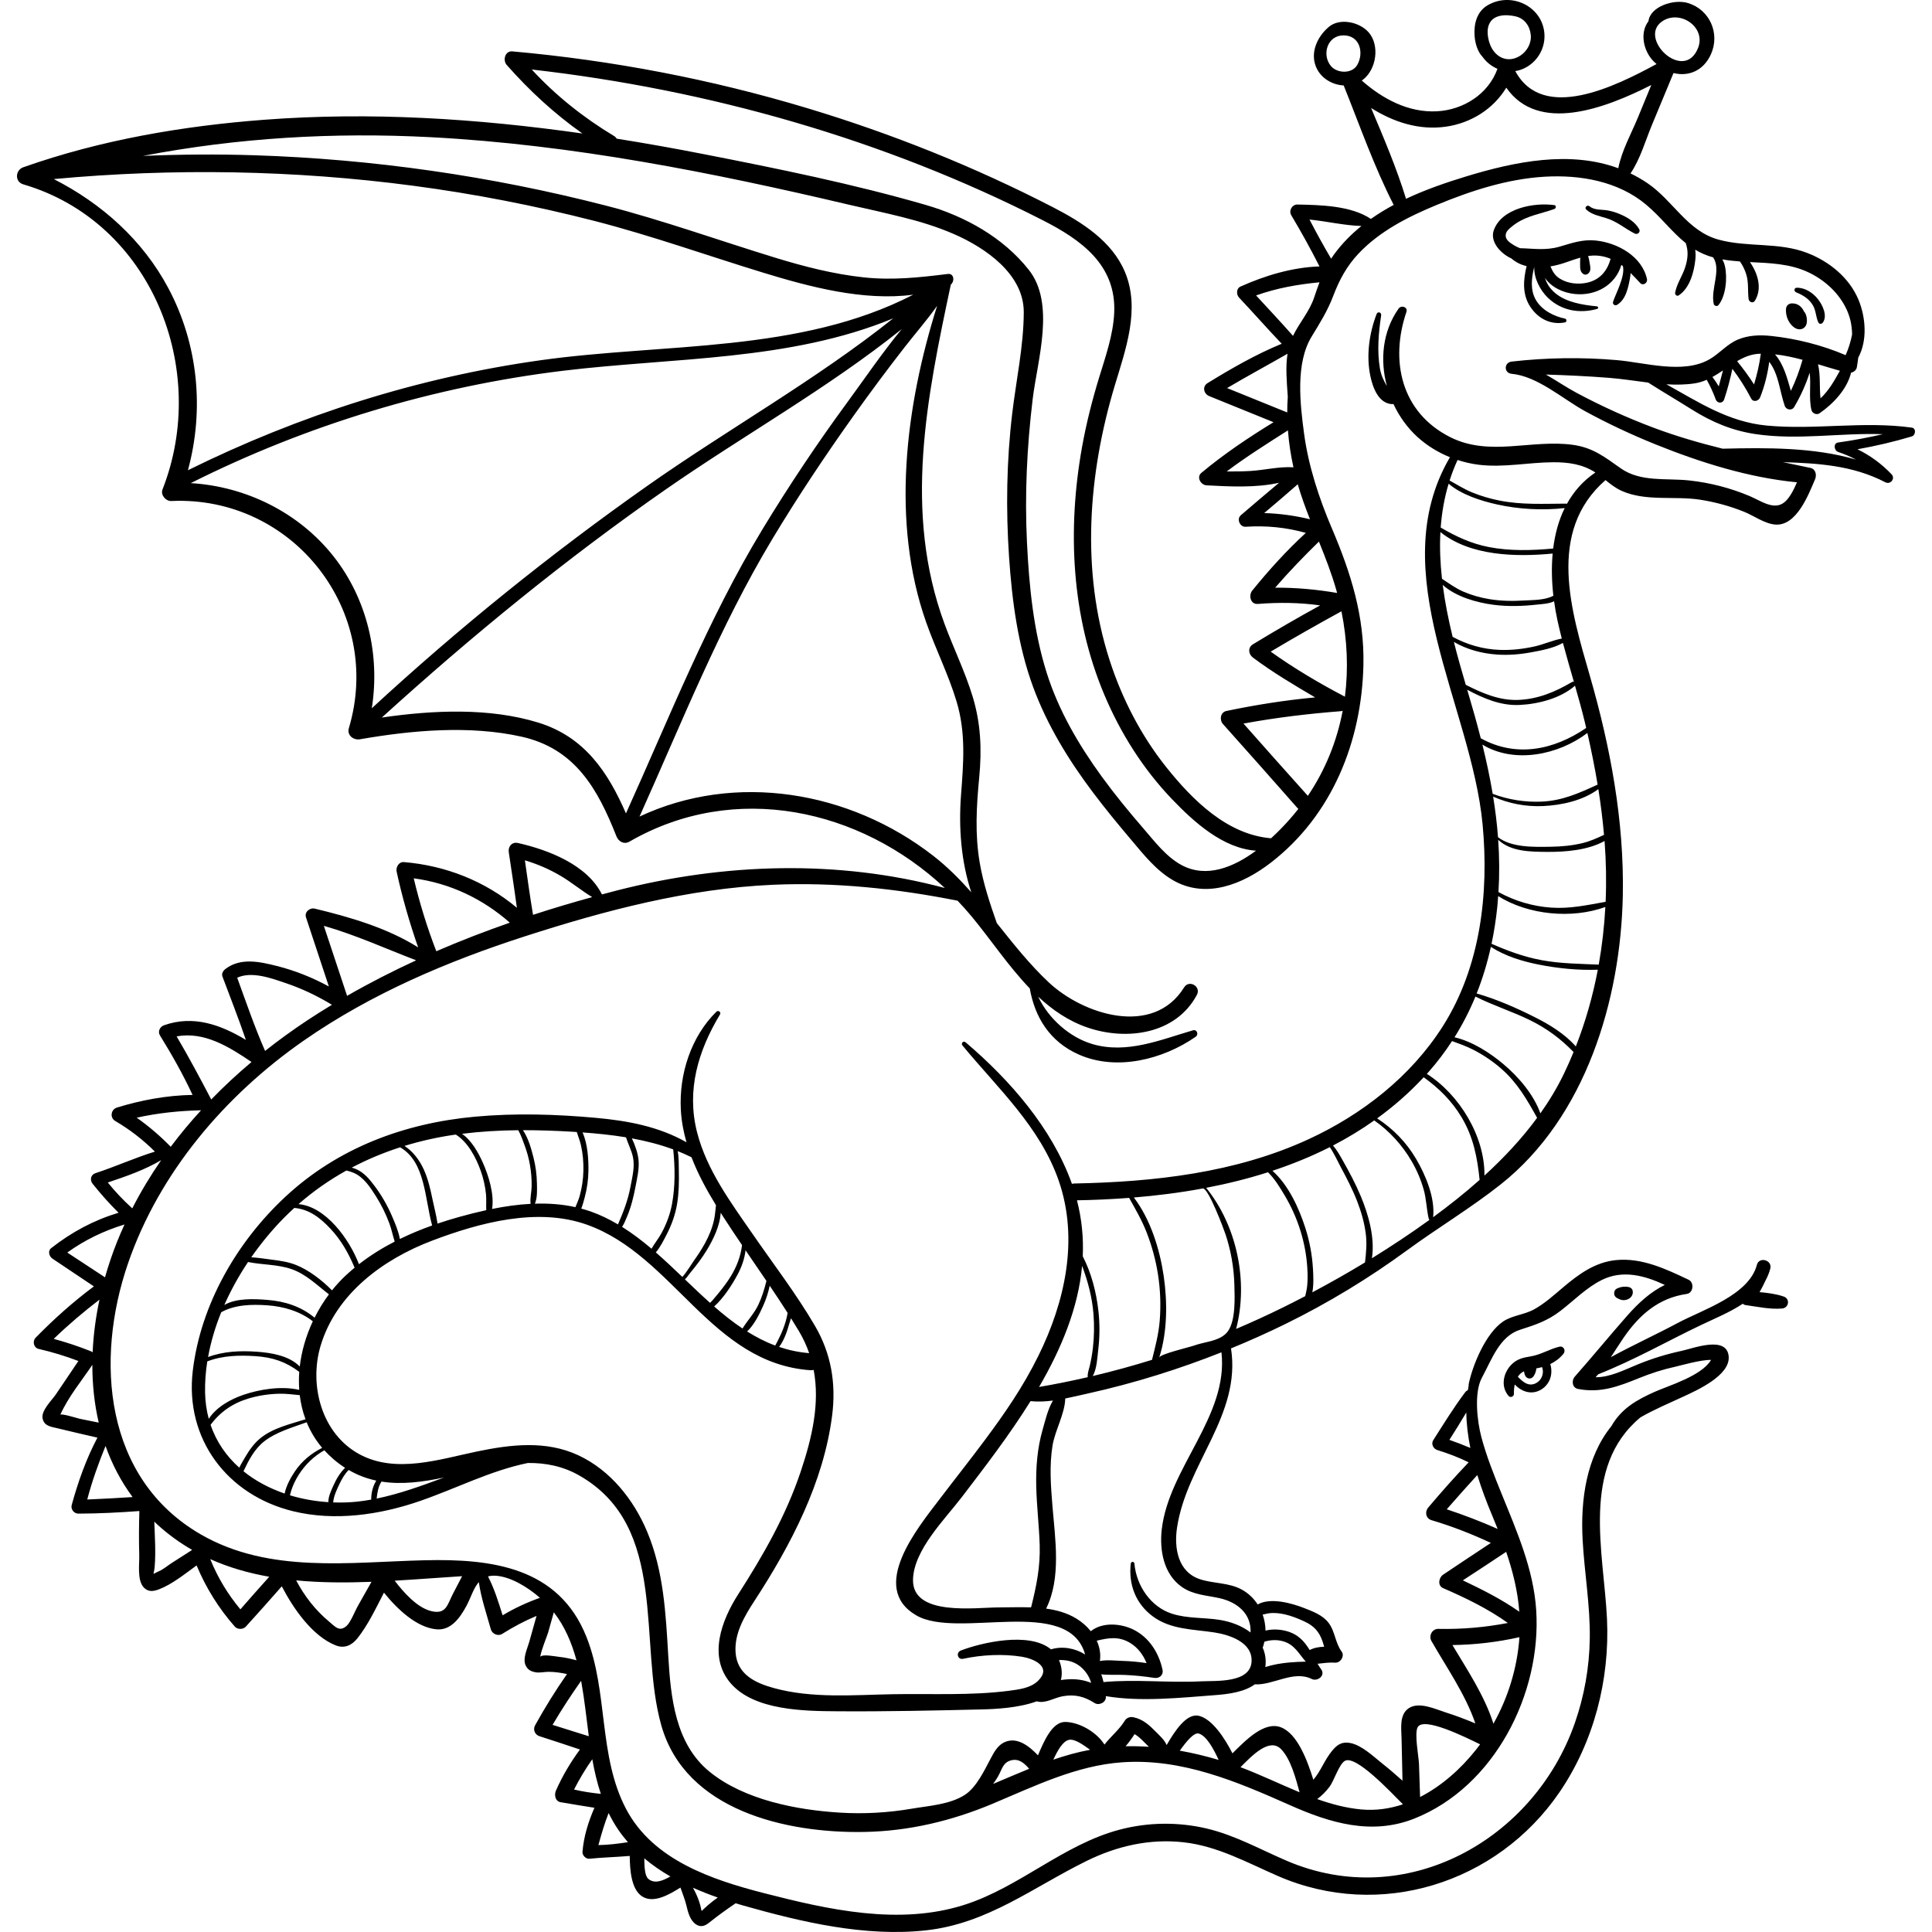 <?xml version="1.0" encoding="iso-8859-1"?>
<!-- Generator: Adobe Illustrator 19.0.0, SVG Export Plug-In . SVG Version: 6.00 Build 0)  -->
<svg version="1.1" id="Capa_1" xmlns="http://www.w3.org/2000/svg" xmlns:xlink="http://www.w3.org/1999/xlink" x="0px" y="0px"
	 viewBox="0 0 512.002 512.002" style="enable-background:new 0 0 512.002 512.002;" xml:space="preserve">
<g>
	<g>
		<g>
			<path d="M404.57,70.522c-0.907,3.694-1.193,7.605,1.053,10.896c2.135,3.128,5.401,4.739,9.124,4.025
				c0.501-0.096,0.491-0.9,0-1.003c-2.975-0.623-6.096-2.205-7.687-4.892c-1.571-2.654-1.212-5.808-0.491-8.724
				c0.009,0.001,0.018,0.002,0.027,0.003c-0.092,2.956,1.591,6.127,3.587,8.058c3.59,3.473,8.426,4.284,13.092,2.98
				c0.396-0.111,0.283-0.645-0.092-0.681c-3.707-0.356-8.217-1.064-11.118-3.58c-1.406-1.219-2.188-2.53-2.634-3.957
				c1.655,2.466,4.781,3.97,7.993,4.277c5.503,0.525,10.695-2.377,12.258-7.722c0.14,0.104,0.269,0.223,0.406,0.33
				c0.679,2.706-2.107,7.694-2.62,9.501c-0.167,0.588,0.498,1.081,1.019,0.783c2.422-1.384,3.052-4.735,3.504-7.263
				c0.073-0.406,0.116-0.808,0.142-1.205c0.858,0.853,1.687,1.756,2.538,2.661c0.773,0.823,2.014-0.047,1.798-1.047
				c-1.308-6.042-7.818-9.634-13.583-10.221c-3.497-0.356-6.278,0.668-9.587,1.627c-3.728,1.08-6.96,0.486-10.458,0.41
				c-0.54-0.203-1.075-0.446-1.603-0.773c-1.136-0.705-2.739-1.645-2.046-3.38c0.31-0.777,1.891-1.948,2.555-2.398
				c3.078-2.085,6.756-2.619,10.183-3.845c0.433-0.155,0.566-0.937,0-1.018c-5.298-0.762-13.959,0.79-16.053,6.638
				c-1.049,2.929,1.568,6.065,4.695,7.517C401.718,69.537,403.088,70.175,404.57,70.522z M414.492,69.701
				c1.511-0.502,2.915-1.031,4.313-1.417c-0.06,0.562-0.07,1.132-0.062,1.697c0.015,1.015-0.057,2.085,0.913,2.667
				c0.417,0.25,0.903,0.138,1.251-0.161c0.849-0.73,0.512-1.876,0.364-2.848c-0.094-0.616-0.215-1.217-0.4-1.799
				c1.568-0.226,3.189-0.175,5.002,0.393c0.335,0.105,0.646,0.237,0.96,0.366c-0.11,0.297-0.197,0.65-0.367,1.11
				c-0.983,2.659-2.946,4.518-5.724,5.174c-2.443,0.577-5.258,0.286-7.386-1.049c-1.355-0.85-1.946-2.004-2.465-3.237
				C412.146,70.385,413.368,70.074,414.492,69.701z"/>
			<path d="M475.745,86.945c0.959,0.569,2.201,0.414,2.797-0.6c0.545-0.928,0.324-2.573-0.188-3.45
				c-0.065-0.112-0.148-0.203-0.239-0.284c-0.591-1.301-1.675-2.288-3.322-2.206c-0.849,0.042-1.424,0.65-1.487,1.487
				C473.164,83.788,474.064,85.949,475.745,86.945z"/>
			<path d="M475.981,77.463c1.835,0.756,3.373,1.668,4.431,3.407c0.893,1.467,0.76,3.133,1.497,4.611c0.246,0.493,0.9,0.383,1.171,0
				c1.276-1.808-0.052-4.591-1.242-6.124c-1.341-1.729-3.444-3.154-5.694-3.101C475.408,76.273,475.367,77.21,475.981,77.463z"/>
			<path d="M506.628,113.32c-12.788-1.773-25.616,0.669-38.428-0.541c-10.199-0.963-18.145-6.256-26.59-10.937
				c2.533,0.151,5.052,0.127,7.527-0.249c1.122-0.171,2.165-0.51,3.163-0.944c0.933,1.665,1.722,3.395,2.4,5.23
				c0.392,1.059,1.836,1.112,2.209,0c0.904-2.689,1.609-5.384,2.19-8.137c1.883,2.483,3.521,5.085,4.978,7.877
				c0.568,1.089,1.996,0.646,2.376-0.311c1.226-3.089,1.978-6.197,2.415-9.423c2.512,3.286,2.747,7.679,4.096,11.645
				c0.374,1.1,1.893,1.392,2.52,0.329c1.727-2.928,3.075-5.926,4.095-9.085c0.404,3.21-0.271,6.731,0.474,9.885
				c0.205,0.866,1.382,1.404,2.145,0.872c3.632-2.533,7.266-6.319,8.358-10.763c0.726-0.164,1.393-0.661,1.525-1.424
				c0.148-0.849,0.27-1.708,0.378-2.569c2.475-4.531,1.978-10.734,0.071-15.319c-2.441-5.869-7.722-10.139-13.543-12.404
				c-7.598-2.956-15.822-1.427-23.552-3.546c-8.275-2.269-12.022-10.321-18.784-14.924c-1.482-1.009-3-1.874-4.543-2.622
				c2.553-3.765,3.899-8.53,5.622-12.713c1.91-4.636,3.839-9.263,5.769-13.891c3.88,0.983,7.912-0.508,9.923-4.983
				c2.46-5.474-0.288-11.778-6.053-13.558c-3.797-1.173-10.068,0.937-10.51,4.819c-2.316,2.976-1.435,7.843,1.454,10.711
				c0.224,0.223,0.459,0.424,0.693,0.625c-10.896,5.898-30.086,15.501-37.43,1.873c4.52-0.714,8.131-5.04,7.704-10.04
				c-0.612-7.157-8.731-11.03-14.976-7.447c-2.953,1.694-3.76,5.03-3.515,8.228c0.135,1.768,0.737,4.094,2.092,5.457
				c0.94,1.334,2.255,2.46,3.937,3.184c0.01,0.004,0.02,0.006,0.03,0.011c-2.412,6.704-9.025,10.889-16.047,11.259
				c-7.545,0.397-14.415-3.298-19.921-8.155c0.078-0.053,0.16-0.097,0.236-0.154c3.668-2.728,4.603-9.178,1.591-12.619
				c-2.403-2.744-7.621-3.886-10.516-1.466c-3.282,2.744-5.207,7.28-3.143,11.231c1.35,2.585,4.172,4.166,7.045,4.311
				c4.239,10.537,8.068,21.539,13.254,31.661c-2.097,1.119-4.117,2.355-6.045,3.712c-5.281-3.533-13.348-3.693-19.463-3.814
				c-1.429-0.028-2.359,1.628-1.632,2.843c2.649,4.427,5.141,8.956,7.479,13.558c-7.236,0.252-14.384,2.403-20.944,5.341
				c-1.138,0.509-1.119,2.13-0.376,2.918c3.804,4.035,7.471,8.224,11.305,12.236c-6.858,2.829-13.334,6.545-19.648,10.431
				c-1.496,0.921-1.007,2.855,0.451,3.449c5.675,2.313,11.356,4.611,17.036,6.912c-6.652,4.07-13.124,8.417-19.123,13.417
				c-1.384,1.153-0.163,3.228,1.371,3.31c5.854,0.312,13.058,0.724,19.219-0.684c-3.409,2.843-6.777,5.74-10.152,8.619
				c-1.156,0.986-0.24,3.141,1.261,3.045c5.525-0.355,10.761,0.166,15.976,1.622c-5.128,4.708-9.805,9.877-14.195,15.285
				c-1.016,1.251-0.506,3.705,1.47,3.549c5.653-0.446,11.051-0.374,16.522,0.381c-6.016,3.302-11.949,6.746-17.814,10.315
				c-1.413,0.86-1.201,2.617,0,3.516c5.263,3.942,10.853,7.253,16.486,10.555c-7.899,0.733-15.737,1.971-23.511,3.595
				c-1.618,0.338-1.887,2.38-0.915,3.467c6.614,7.395,13.196,14.816,19.749,22.265c0.074,0.084,0.152,0.146,0.229,0.213
				c-0.73,0.931-1.485,1.849-2.279,2.748c-1.411,1.596-3.086,3.346-4.952,5.046c-11.643-0.961-20.852-10.169-27.781-18.856
				c-6.72-8.425-11.751-18.213-15.045-28.456c-7.601-23.641-5.657-49.146,1.403-72.657c2.874-9.571,6.81-20.248,2.713-30.073
				c-3.429-8.221-11.449-13.248-19.037-17.164c-20.766-10.717-42.684-19.507-65.052-26.247
				c-25.506-7.686-51.733-12.705-78.264-15.083c-1.963-0.176-2.596,2.356-1.493,3.605c6.051,6.853,12.663,12.942,20.053,18.158
				c-27.916-3.976-56.137-5.775-84.299-3.643c-21.63,1.637-43.375,5.355-63.871,12.59c-2.137,0.754-2.323,3.85,0,4.531
				c33.985,9.969,49.425,49.01,36.888,80.866c-0.566,1.438,0.878,3.118,2.325,3.052c32.243-1.468,56.307,29.217,47.065,60.197
				c-0.563,1.889,1.231,3.243,2.945,2.945c13.763-2.391,29.033-3.763,42.813-0.69c14.202,3.167,20.185,13.818,25.16,26.419
				c0.547,1.387,2.015,2.218,3.436,1.398c27.922-16.114,61.147-8.706,83.583,12.288c-28.383-7.6-58.577-6.613-86.964,0.671
				c-1.302,0.334-2.604,0.683-3.907,1.032c-3.877-7.851-14.26-11.831-22.252-13.629c-1.592-0.358-2.656,0.939-2.435,2.435
				c0.727,4.912,1.492,9.813,2.147,14.731c-8.416-7.063-18.873-11.188-29.925-12.109c-1.375-0.115-2.191,1.369-1.937,2.542
				c1.478,6.81,3.407,13.49,5.696,20.065c-8.149-5.15-18.2-8.066-27.39-10.272c-1.331-0.32-2.799,0.902-2.326,2.327
				c2.021,6.099,4.038,12.199,6.056,18.299c-4.342-2.356-8.904-4.196-13.752-5.421c-4.534-1.146-9.619-2.282-13.631,0.762
				c-0.592,0.449-1.116,1.225-0.821,2.017c2.079,5.58,4.295,11.151,6.212,16.805c-6.613-3.981-13.861-6.648-21.671-3.888
				c-1.081,0.382-1.762,1.629-1.098,2.7c3.168,5.113,6.106,10.328,8.643,15.768c-6.816,0.113-13.515,1.347-20.055,3.352
				c-1.578,0.484-1.929,2.682-0.463,3.542c3.911,2.295,7.366,4.967,10.537,8.131c-5.317,1.641-10.47,3.982-15.747,5.71
				c-1.299,0.426-1.54,1.822-0.746,2.824c2.136,2.693,4.424,5.248,6.858,7.666c-6.551,1.972-12.421,5.113-17.878,9.402
				c-0.947,0.745-0.484,2.202,0.355,2.759c3.673,2.438,7.334,4.893,10.99,7.355c-5.515,4.103-10.622,8.671-15.437,13.596
				c-0.902,0.923-0.547,2.668,0.785,2.974c3.61,0.829,7.101,1.897,10.541,3.205c-1.996,2.943-3.99,5.887-5.966,8.844
				c-0.979,1.464-3.968,4.287-3.521,6.392c0.427,2.015,2.146,2.156,3.983,2.601c3.507,0.851,7.027,1.669,10.547,2.472
				c-2.972,5.629-5.131,11.713-6.808,17.83c-0.313,1.141,0.573,2.308,1.757,2.307c5.396-0.008,10.789-0.296,16.171-0.683
				c-0.12,3.906-0.149,7.812-0.033,11.72c0.07,2.363-0.641,6.741,1.3,8.639c1.187,1.161,2.542,0.914,3.965,0.37
				c3.418-1.305,6.78-4.036,9.933-6.317c2.49,5.951,5.822,11.326,10.131,16.22c0.71,0.806,2.2,0.786,2.912,0
				c3.203-3.539,6.388-7.093,9.533-10.683c3.149,6.081,8.197,13.238,14.289,15.651c2.306,0.914,4.275-0.015,5.765-1.887
				c2.805-3.524,4.881-7.959,7.024-12.09c3.547,4.412,8.681,9.266,13.957,9.725c3.863,0.335,6.253-3.176,7.872-6.161
				c1.193-2.199,1.87-4.726,3.31-6.357c0.601,4.236,2.04,8.413,3.179,12.495c0.347,1.243,1.883,1.938,3.015,1.227
				c2.949-1.851,5.938-3.446,9.1-4.764c-0.651,2.318-1.302,4.636-1.952,6.954c-0.492,1.751-1.804,4.35-0.92,6.193
				c0.55,1.146,1.38,1.56,2.602,1.792c1.113,0.211,2.367-0.136,3.508-0.122c1.675,0.02,3.26,0.246,4.835,0.59
				c-3.058,4.388-5.866,8.901-8.461,13.597c-0.63,1.14-0.049,2.49,1.171,2.879c3.584,1.145,7.154,2.333,10.722,3.525
				c-2.506,3.399-4.642,6.988-6.368,10.898c-0.482,1.092-0.219,2.829,1.248,3.066c2.993,0.485,5.963,1.035,8.956,1.476
				c-1.62,3.725-2.832,7.596-3.165,11.681c-0.075,0.917,0.9,1.921,1.827,1.827c3.559-0.358,7.131-0.442,10.696-0.742
				c0.029,3.714,0.395,8.783,3.227,10.686c3.008,2.022,7.223-0.432,10.21-2.308c0.542,1.603,1.221,3.203,1.595,4.815
				c0.397,1.709,0.954,3.918,2.543,4.956c1.272,0.83,2.377,0.398,3.477-0.478c2.303-1.836,4.583-3.478,7.01-5.131
				c0.655,0.196,1.311,0.403,1.965,0.588c15.512,4.392,32.417,8.394,48.625,6.573c16.221-1.822,28.197-11.371,42.379-18.356
				c8.076-3.977,16.74-5.973,25.752-4.966c9.01,1.007,16.845,5.396,25.025,8.954c26.941,11.718,57.983,1.996,74.521-22.125
				c9.167-13.371,13.419-29.917,12.653-46.045c-0.84-17.674-6.994-40.178,8.846-53.374c3.712-2.146,7.705-3.799,11.614-5.62
				c3.482-1.622,12.132-5.507,11.795-10.467c-0.389-5.733-9.374-2.221-12.434-1.563c-4.015,0.862-7.818,2.032-11.619,3.578
				c-3.647,1.483-7.335,3.431-11.212,3.428c0.237-0.258,0.462-0.527,0.69-0.793c9.295-3.652,18.21-8.73,27.168-13.014
				c3.575-1.71,7.67-3.369,11.137-5.675c0.203,0.177,0.447,0.313,0.76,0.355c3.193,0.433,6.43,1.175,9.647,0.908
				c1.811-0.15,2.21-2.576,0.431-3.181c-2.056-0.699-4.219-0.959-6.388-1.162c0.596-1.049,1.14-2.102,1.635-3.195
				c0.503-0.928,0.914-1.93,1.204-3.023c0.609-2.299-2.999-3.286-3.556-0.98c-2.131,8.042-14.388,11.856-20.981,15.38
				c-5.816,3.108-11.897,5.88-17.715,9.055c1.108-1.676,2.172-3.389,3.299-5.037c4.199-6.14,9.311-10.651,16.846-11.726
				c1.717-0.245,2.002-3.023,0.489-3.741c-6.03-2.861-12.377-5.892-19.238-5.225c-5.591,0.543-9.943,3.757-14.096,7.266
				c-2.426,2.049-4.855,4.258-7.655,5.802c-2.605,1.436-5.788,1.567-8.235,3.235c-4.518,3.081-7.995,11.345-9.071,16.52
				c-0.031,0.15-0.034,0.291-0.016,0.422c-0.085,0.405-0.143,0.82-0.21,1.231c-0.26,0.099-0.506,0.277-0.711,0.549
				c-3.06,4.06-5.721,8.41-8.461,12.69c-0.643,1.004,0.01,2.291,1.066,2.621c2.866,0.896,5.639,1.938,8.31,3.261
				c-3.701,3.878-7.258,7.893-10.715,11.991c-0.962,1.141-0.644,2.887,0.882,3.341c5.416,1.613,10.626,3.644,15.723,6.024
				c-4.238,2.784-8.45,5.607-12.666,8.424c-1.142,0.764-1.527,2.892,0,3.555c6,2.605,11.864,5.448,17.17,9.235
				c-6.07,1.168-12.192,1.697-18.415,1.566c-1.64-0.034-2.629,1.832-1.842,3.211c3.937,6.901,9.015,14.132,11.641,21.847
				c-2.586-1.091-5.214-2.079-7.89-2.93c-2.711-0.863-7.055-2.941-9.797-1.079c-2.496,1.694-1.929,5.361-1.873,7.897
				c0.084,3.763,0.167,7.526,0.251,11.289c-1.741-1.558-3.511-3.084-5.341-4.536c-2.415-1.917-5.433-4.865-8.516-5.455
				c-2.262-0.434-3.52,0.5-4.842,2.12c-2.022,2.477-2.946,5.323-4.923,7.621c-1.631-5.211-4.24-12.218-8.598-13.899
				c-4.387-1.692-9.321,3.398-12.844,6.902c-1.973-3.895-5.307-9.074-8.875-9.941c-3.312-0.805-6.465,4.125-8.568,7.749
				c-0.535-1.347-1.78-2.427-2.862-3.53c-1.732-1.766-3.447-3.337-5.937-3.846c-0.91-0.186-1.815,0.127-2.309,0.94
				c-1.392,2.29-3.707,4.162-5.369,6.308c-2.077-3.29-6.556-5.909-10.328-6.004c-3.51-0.088-5.693,5.075-7.293,8.849
				c-2.419-2.541-5.626-5.017-8.939-3.444c-1.749,0.83-2.689,2.587-3.554,4.212c-1.696,3.185-3.799,7.709-6.882,9.704
				c-3.982,2.577-9.564,2.898-14.116,3.675c-6.215,1.061-12.547,1.424-18.842,1.048c-11.52-0.688-25.476-3.359-34.673-10.827
				c-9.137-7.419-10.322-19.734-10.969-30.685c-0.663-11.204-1.202-22.507-5.617-32.999c-3.571-8.486-9.748-16.255-18.231-20.205
				c-8.55-3.981-17.874-2.862-26.809-1.008c-9.966,2.069-21.568,5.968-31.214,0.724c-10.017-5.445-13.376-18.292-10.276-28.699
				c4.121-13.831,16.59-22.967,29.535-27.881c12.593-4.781,27.964-8.934,41.125-4.215c22.907,8.214,32.904,36.713,59.19,38.546
				c0.31,0.022,0.58-0.02,0.824-0.096c1.686,8.839-0.408,17.957-3.419,26.926c-3.959,11.795-9.929,22.167-16.597,32.584
				c-4.34,6.78-8.035,16.408-2.037,23.468c6.243,7.348,19.65,7.44,28.425,7.501c12.76,0.089,25.567-0.193,38.324-0.5
				c3.326-0.08,9.587-0.361,14.423-2.141c2.305,0.67,4.554-0.923,6.86-1.339c3.229-0.583,5.753,0.05,8.477,1.795
				c1.174,0.752,3.147-0.211,2.978-1.709c-0.005-0.043-0.011-0.084-0.016-0.126c9.239,1.574,19.889,0.42,29.032-0.267
				c3.457-0.26,7.694-0.81,10.456-2.853c4.884,0.274,10.27-3.808,15.09-1.421c1.503,0.744,3.677-0.889,2.525-2.524
				c-0.351-0.498-0.672-1.004-0.976-1.511c1.543-0.166,3.085-0.398,4.681-0.292c1.392,0.092,2.568-1.773,1.692-2.949
				c-1.727-2.318-1.721-5.397-3.511-7.678c-1.574-2.007-4.141-2.952-6.439-3.854c-3.132-1.229-8.876-2.897-12.293-0.943
				c-1.049-1.613-2.47-3.004-4.287-3.982c-3.394-1.827-7.356-1.526-10.94-2.684c-5.903-1.906-6.965-8.255-6.15-13.675
				c2.553-16.996,17.042-29.834,14.308-47.513c4.884-2.004,9.706-4.161,14.445-6.488c11.301-5.551,22.064-12.087,32.223-19.524
				c8.125-5.948,16.927-11.218,24.814-17.466c22.516-17.838,31.808-48.89,32.35-76.583c0.386-19.715-3.284-39.303-8.732-58.18
				c-4.962-17.19-11.518-38.19,4.144-51.876c1.342,1.081,2.679,2.145,4.307,2.868c6.415,2.846,13.947,1.282,20.729,2.323
				c4.006,0.615,7.988,1.708,11.746,3.227c2.537,1.026,5.4,3.147,8.202,3.367c5.66,0.445,8.827-7.977,10.546-11.978
				c0.489-1.138,0.205-2.733-1.236-3.039c-2.436-0.517-4.865-1.021-7.287-1.527c9.251,0.316,18.431,0.803,27.156,5.337
				c1.351,0.702,2.728-0.989,1.641-2.127c-2.671-2.796-5.668-4.978-9.028-6.621c4.851-0.866,9.638-1.982,14.378-3.396
				C507.675,115.349,507.888,113.495,506.628,113.32z M440.501,5.654c4.703-3.203,11.664,1.524,9.518,7.021
				C446.344,22.09,433.906,10.145,440.501,5.654z M359.67,17.235c-1.375,2.368-5.302,2.266-6.971,0.249
				c-2.474-2.989-0.953-8.12,3.351-8.111C360.432,9.382,361.513,14.06,359.67,17.235z M337.29,427.46
				c2.923-0.036,5.856,1.065,8.467,2.282c2.383,1.11,3.801,2.596,4.689,5.128c0.186,0.529,0.33,1.04,0.47,1.543
				c-1.354,0.018-2.68,0.259-3.835,0.867c-1.382-2.261-3.019-4.184-6.194-5.039c-1.798-0.484-3.726-0.538-5.514-0.117
				c-0.012-1.455-0.282-2.885-0.754-4.239C335.496,427.676,336.373,427.471,337.29,427.46z M334.783,436.225
				c0.117-0.383,0.214-0.769,0.297-1.157c1.606-0.472,3.258-0.608,5.05-0.08c2.958,0.872,4.036,3.24,5.919,5.368
				c-1.49,0.028-2.962,0.087-4.421,0.222c-2.122,0.196-4.218,0.553-6.31,1.205c0.071-0.463,0.115-0.948,0.108-1.472
				c-0.018-1.367-0.314-2.592-0.807-3.693C334.683,436.498,334.739,436.369,334.783,436.225z M455.491,102.403
				c-0.509-0.873-1.063-1.701-1.675-2.496c0.958-0.527,1.88-1.126,2.788-1.741C456.247,99.582,455.879,100.995,455.491,102.403z
				 M464.84,101.879c-1.372-2.146-2.876-4.189-4.489-6.166c1.818-1.066,3.722-1.875,5.91-1.963c0.125-0.005,0.251-0.001,0.376-0.004
				C466.264,96.535,465.65,99.218,464.84,101.879z M474.599,103.58c-1.002-3.47-1.865-6.924-4.193-9.67
				c2.439,0.262,4.872,0.794,7.288,1.441C476.885,98.195,475.873,100.931,474.599,103.58z M482.456,105.568
				c-0.33-3.048,0.038-6.108-0.659-9.035c1.949,0.59,3.883,1.19,5.794,1.722C486.074,100.963,484.722,103.42,482.456,105.568z
				 M396.813,14.557c-0.313-0.256-0.594-0.543-0.846-0.855c-0.855-1.06-1.367-2.403-1.6-3.757c-0.196-1.138-0.21-2.34,0.218-3.413
				c1.108-2.781,4.614-2.758,7.072-2.191c2.346,0.542,3.772,2.53,4.012,4.896C406.126,13.765,400.664,17.707,396.813,14.557z
				 M363.355,28.616c5.905,3.726,12.693,5.965,19.788,4.959c6.714-0.952,12.63-4.701,16.042-10.342
				c8.459,12.181,26.08,5.563,38.427-0.708c-1.187,2.893-2.371,5.788-3.57,8.676c-1.779,4.286-4.3,8.804-5.176,13.385
				c-12.859-4.734-27.308-1.797-40.326,2.17c-5.305,1.617-10.761,3.497-15.926,5.924C370.105,44.524,366.704,36.536,363.355,28.616z
				 M347.03,58.181c4.591,0.464,9.238,1.581,13.77,1.708c-2.726,2.197-5.199,4.701-7.303,7.591c-0.26,0.357-0.498,0.718-0.733,1.079
				C350.761,65.153,348.849,61.69,347.03,58.181z M332.877,78.297c5.505-1.962,10.999-2.925,16.806-3.485
				c-0.499,1.311-0.958,2.655-1.425,4.044c-1.261,3.75-3.923,6.676-5.596,10.154C339.476,85.379,336.143,81.862,332.877,78.297z
				 M325.188,102.843c5.291-3.126,10.691-6.043,16.022-9.096c-0.552,3.529-0.211,7.268,0.025,10.751
				c0.014,0.211,0.03,0.424,0.045,0.635c-0.105,1.386-0.144,2.778-0.146,4.173C335.819,107.149,330.505,104.993,325.188,102.843z
				 M331.336,124.815c-2.084,0.124-4.164,0.153-6.245,0.123c5.211-3.915,10.717-7.378,16.225-10.883
				c0.253,3.309,0.758,6.591,1.466,9.786C338.957,123.594,335.167,124.587,331.336,124.815z M335.027,135.968
				c2.984-2.518,5.959-5.05,8.889-7.629c0.918,3.146,2.042,6.221,3.239,9.271C343.169,136.649,339.118,136.088,335.027,135.968z
				 M337.929,155.744c3.68-4.252,7.573-8.284,11.602-12.218c1.726,4.275,3.409,8.566,4.655,13.011
				c0.056,0.201,0.106,0.402,0.161,0.603C348.935,156.211,343.424,155.706,337.929,155.744z M336.746,172.689
				c6.182-3.684,12.437-7.238,18.753-10.688c1.532,7.566,1.869,15.213,0.917,22.636c-0.022-0.012-0.039-0.027-0.061-0.039
				C349.594,181.057,342.966,177.133,336.746,172.689z M329.539,191.756c8.528-1.573,17.109-2.604,25.765-3.279
				c0.183-0.014,0.355-0.058,0.522-0.115c-1.506,7.971-4.548,15.616-9.229,22.548C340.885,204.548,335.206,198.158,329.539,191.756z
				 M140.92,18.42c46.836,5.329,93.333,18.486,135.359,39.913c10.203,5.202,19.587,11.836,18.998,24.581
				c-0.272,5.894-2.318,11.629-4.024,17.221c-1.832,6.003-3.372,12.083-4.485,18.262c-3.956,21.966-2.847,44.969,5.882,65.697
				c4.302,10.217,10.298,19.719,17.984,27.734c5.841,6.091,13.516,13.024,22.232,13.613c-6.009,4.439-13.177,7.336-19.717,3.828
				c-4.131-2.216-7.228-6.366-10.244-9.848c-3.824-4.416-7.525-8.936-10.96-13.663c-6.112-8.411-11.409-17.474-14.552-27.434
				c-3.505-11.11-4.659-22.892-5.23-34.479c-0.627-12.735-0.015-25.471,1.515-38.124c1.245-10.299,6.066-25.234-1.031-34.205
				c-6.848-8.658-16.931-14.204-27.407-17.233c-19.22-5.557-39.106-9.589-58.73-13.431c-7.659-1.5-15.354-2.875-23.074-4.103
				c-0.157-0.263-0.381-0.505-0.703-0.699C154.667,31.198,147.277,25.331,140.92,18.42z M44.625,76.388
				c-6.805-12.796-17.67-22.45-30.377-28.933c31.687-2.931,63.693-2.399,95.247,1.769c16.159,2.135,32.178,5.254,47.966,9.307
				c15.184,3.898,29.867,9.166,44.84,13.743c12.162,3.717,26.532,7.577,39.717,5.82c-30.065,15.517-65.925,12.778-98.692,17.363
				c-32.599,4.561-64.06,14.602-93.525,29.164C54.188,108.568,52.517,91.228,44.625,76.388z M88.338,147.374
				c-9.157-11.569-23.191-18.479-37.786-19.34c30.839-15.473,64.447-25.63,98.699-29.782c29.305-3.552,60.054-2.557,87.468-13.89
				c-20.604,16.425-43.82,29.354-65.359,44.527c-25.509,17.97-49.898,37.648-72.833,58.811
				C100.77,173.577,97.312,158.713,88.338,147.374z M165.887,215.562c-4.74-10.887-10.932-20.277-23.235-24.064
				c-12.94-3.983-27.827-3.325-41.465-1.339c23.823-21.632,48.757-42.022,75.181-60.412c20.642-14.366,42.934-26.776,62.602-42.529
				c-5.174,6.267-9.836,13.152-14.416,19.393c-7.977,10.872-15.478,22.099-22.473,33.627
				C187.669,163.991,177.327,190.282,165.887,215.562z M247.296,226.774c-22.097-17.171-52.38-22.295-77.815-10.377
				c11.11-24.697,21.23-50.334,35.197-73.553c6.785-11.28,14.103-22.253,21.747-32.968c4.29-6.014,8.701-11.946,13.24-17.774
				c2.868-3.683,5.98-7.239,8.684-11.059c-8.415,26.702-12.272,57.234-2.92,83.834c2.486,7.072,5.894,13.805,8.061,20.992
				c2.531,8.395,1.831,16.313,1.185,24.904c-0.636,8.465,0.001,17.482,2.728,25.694
				C254.332,232.993,251.051,229.692,247.296,226.774z M148.579,232.116c2.9,1.711,5.482,3.898,8.356,5.624
				c-5.235,1.441-10.469,3.002-15.675,4.7c-0.798-4.804-1.48-9.622-2.157-14.445C142.413,228.985,145.563,230.336,148.579,232.116z
				 M109.641,232.766c9.607,1.29,18.242,5.397,25.471,11.751c-6.577,2.293-13.092,4.802-19.485,7.571
				C113.186,245.768,111.209,239.342,109.641,232.766z M85.821,245.355c8.445,2.417,16.266,6.004,24.464,9.138
				c-6.252,2.88-12.374,6.007-18.305,9.416C89.927,257.725,87.873,251.54,85.821,245.355z M62.859,259.104
				c3.92-1.793,9.124,0.167,12.948,1.458c4.275,1.443,8.316,3.392,12.162,5.717c-2.214,1.341-4.403,2.716-6.556,4.141
				c-3.827,2.533-7.553,5.235-11.161,8.087C67.475,272.184,65.222,265.595,62.859,259.104z M46.808,274.652
				c7.299-1.343,13.849,2.718,19.849,6.79c-3.734,3.139-7.311,6.457-10.7,9.951c-0.028-0.069-0.042-0.139-0.077-0.207
				C52.958,285.616,50,280.071,46.808,274.652z M36.23,296.201c5.611-1.248,11.259-1.823,17.057-1.967
				c-2.837,3.1-5.534,6.32-8.044,9.682c-0.011-0.011-0.017-0.024-0.028-0.035C42.445,301.031,39.447,298.482,36.23,296.201z
				 M28.563,313.376c4.824-1.613,9.778-3.333,14.147-5.921c-2.821,4.08-5.39,8.338-7.658,12.776
				C32.698,318.088,30.554,315.84,28.563,313.376z M17.831,331.939c4.636-3.331,9.702-5.781,15.164-7.436
				c-0.704,1.545-1.382,3.104-2.013,4.69c-1.201,3.022-2.259,6.138-3.157,9.313C24.485,336.33,21.156,334.137,17.831,331.939z
				 M14.237,354.817c3.838-3.712,7.887-7.154,12.128-10.399c-0.982,4.605-1.61,9.289-1.817,13.961
				c-0.162-0.121-0.335-0.228-0.52-0.302C20.815,356.796,17.56,355.713,14.237,354.817z M21.108,375.987
				c-0.399-0.082-4.93-1.499-5.13-1.05c2.129-4.777,5.586-8.91,8.495-13.238c-0.006,5.194,0.533,10.341,1.692,15.313
				C24.48,376.67,22.793,376.333,21.108,375.987z M23.123,397.384c1.274-4.877,2.949-9.533,4.848-14.192
				c1.699,4.792,4.059,9.35,7.164,13.548C31.134,397.014,27.131,397.208,23.123,397.384z M45.46,414.243
				c-1.038,0.666-2.145,1.628-3.272,2.118c-2.168,0.941-1.392,1.259-1.191-1.24c0.312-3.87,0.027-7.89-0.105-11.865
				c0.29,0.277,0.578,0.554,0.877,0.826c2.893,2.631,5.956,4.827,9.155,6.665C49.102,411.911,47.279,413.074,45.46,414.243z
				 M63.705,426.495c-3.361-4.035-6.02-8.439-7.987-13.31c4.97,2.233,10.215,3.72,15.636,4.673
				C68.783,420.718,66.235,423.599,63.705,426.495z M94.772,425.709c-0.687,1.217-1.874,4.248-2.917,5.167
				c-1.901,1.675-3.005,0.24-4.636-1.125c-3.672-3.071-6.54-6.768-8.73-10.931c6.525,0.622,13.231,0.638,19.958,0.381
				C97.222,421.37,95.997,423.539,94.772,425.709z M120.013,422.417c-1.454,2.791-1.739,5.615-5.923,4.495
				c-3.542-0.948-7.045-4.782-9.493-8.012c6.02-0.349,12.014-0.827,17.87-1.192C121.649,419.277,120.831,420.847,120.013,422.417z
				 M133.2,428.075c-1.099-3.497-2.197-7.073-3.872-10.308c0.641-0.166,1.37-0.238,2.234-0.166c3.9,0.327,8.273,3.001,11.527,5.833
				C139.641,424.671,136.336,426.191,133.2,428.075z M148.215,439.091c-1.164-0.127-4.39-0.795-5.046-0.019
				c0.254-1.789,1.817-5.476,2.08-6.409c0.506-1.793,1.011-3.587,1.517-5.38c2.926,3.739,4.765,8.138,6.009,12.713
				C151.279,439.586,149.779,439.261,148.215,439.091z M146.435,457.107c2.36-3.992,4.888-7.878,7.565-11.664
				c0.028,0.152,0.058,0.303,0.085,0.455c0.832,4.64,1.324,9.443,1.955,14.223C152.835,459.128,149.632,458.127,146.435,457.107z
				 M152.13,474.245c1.426-2.79,3.023-5.462,4.834-8.021c0.555,3.123,1.266,6.197,2.264,9.171
				C156.82,475.147,154.463,474.803,152.13,474.245z M158.585,488.971c0.793-2.888,1.596-5.699,2.706-8.492
				c0.726,1.488,1.553,2.94,2.505,4.347c0.808,1.194,1.689,2.309,2.613,3.376C163.815,488.6,161.203,488.923,158.585,488.971z
				 M171.768,497.879c-0.89-0.784-1.017-3.272-1.023-5.401c2.146,1.809,4.47,3.396,6.915,4.806
				C175.708,498.378,173.476,499.384,171.768,497.879z M188.986,503.773c-0.89,0.688-1.744,1.41-2.554,2.191
				c-0.147,0.138-0.283,0.287-0.426,0.429c-0.047-0.047-0.084-0.088-0.138-0.139c-0.264-1.724-1.102-4.006-2.237-5.986
				c2.16,0.957,4.361,1.823,6.592,2.598C189.806,503.156,189.394,503.458,188.986,503.773z M384.104,381.578
				c1.522-2.399,3.042-4.801,4.483-7.249c0.04,3.095,0.438,6.258,1.075,9.392C387.831,382.95,385.985,382.227,384.104,381.578z
				 M383.403,399.983c2.667-3.058,5.37-6.082,8.101-9.082c1.126,3.664,2.452,7.159,3.762,10.29c0.557,1.333,1.104,2.664,1.633,3.994
				C392.488,403.225,387.987,401.501,383.403,399.983z M387.671,418.81c3.84-2.5,7.675-5.007,11.481-7.557
				c1.762,5.17,3.069,10.407,3.481,15.867C397.941,423.828,392.863,421.28,387.671,418.81z M384.91,435.958
				c5.996-0.079,11.892-0.77,17.755-2.086c-0.004,0.055-0.004,0.109-0.008,0.164c-0.577,7.929-2.966,15.798-6.881,22.763
				C393.453,449.446,388.883,442.61,384.91,435.958z M375.724,457.687c1.662-2.76,12.489,2.61,16.52,4.582
				c-0.342,0.463-0.687,0.923-1.044,1.375c-3.967,5.017-9.065,9.617-14.86,12.584l-0.292-8.782
				C375.987,465.598,374.757,459.294,375.724,457.687z M352.393,473.444c1.109-1.496,2.489-5.913,4-6.787
				c2.893-1.675,12.166,8.268,15.4,11.506c-3.525,1.179-7.246,1.712-11.086,1.356c-3.972-0.368-7.829-1.397-11.624-2.74
				C350.337,475.823,351.42,474.756,352.393,473.444z M339.538,463.584c2.545,2.671,3.823,7.615,4.868,11.39
				c-5.259-2.173-10.435-4.691-15.661-6.651C331.744,465.326,336.44,460.333,339.538,463.584z M317.689,459.41
				c2.073,0.604,3.965,4.146,5.268,6.989c-3.378-1.003-6.82-1.837-10.3-2.452C314.344,461.587,316.408,459.036,317.689,459.41z
				 M300.673,459.566c1.401,0.789,2.569,2.191,3.796,3.362c-2.056-0.143-4.116-0.195-6.175-0.151
				C299.19,461.752,299.985,460.628,300.673,459.566z M283.335,461.071c1.547-0.27,3.651,1.29,5.563,2.641
				c-3.335,0.616-6.573,1.528-9.753,2.618C280.266,463.914,281.682,461.359,283.335,461.071z M264.411,470.917
				c1.184-2.006,1.317-3.943,3.742-4.454c1.94-0.409,3.329,0.822,4.588,2.284c-3.197,1.294-6.367,2.675-9.555,4.01
				C263.619,472.167,264.032,471.559,264.411,470.917z M101.099,392.636c5.398,0.862,10.962,0.099,16.568-1.075
				c-5.877,2.17-11.769,4.335-17.851,5.577C99.991,395.513,100.244,393.969,101.099,392.636z M99.714,392.38
				c-0.909,1.486-1.367,3.277-1.335,5.031c-1.261,0.225-2.528,0.422-3.809,0.552c-2.071,0.211-4.173,0.269-6.272,0.193
				c0.142-1.763,1.047-3.596,1.751-5.061c0.642-1.334,1.367-2.549,2.357-3.534C94.796,390.955,97.237,391.848,99.714,392.38z
				 M91.451,388.992c-1.357,1.314-2.333,2.99-3.132,4.779c-0.614,1.375-1.334,2.89-1.299,4.317
				c-3.462-0.222-6.903-0.82-10.181-1.817c0.105-0.426,0.211-0.853,0.347-1.276c0.471-1.458,1.146-2.838,1.96-4.134
				c1.685-2.681,4.05-4.968,6.809-6.52C87.497,386.046,89.31,387.616,91.451,388.992z M85.377,383.698
				c-2.91,1.48-5.337,3.46-7.187,6.18c-1.065,1.566-2.326,3.788-2.759,5.93c-4.007-1.377-7.736-3.34-10.904-5.906
				c1.387-2.941,2.889-5.874,5.489-7.923c3.107-2.448,7.488-3.698,11.259-5.059C82.256,379.333,83.616,381.613,85.377,383.698z
				 M67.755,359.401c4.472,0.302,7.993,1.474,11.552,4.154c-0.121,1.603-0.116,3.201-0.002,4.782
				c-4.748-1.114-10.588-0.132-14.797,1.31c-3.44,1.179-7.144,3.236-9.183,6.357c-0.582-2.16-0.927-4.47-0.978-6.942
				c-0.056-2.758,0.154-5.525,0.588-8.278C58.982,359.223,63.454,359.11,67.755,359.401z M55.142,359.632
				c0.727-4.024,1.913-8.009,3.486-11.874c3.649-2.033,8.126-2.121,12.209-1.837c4.285,0.299,8.647,1.563,12.066,4.229
				c-1.79,3.82-2.986,7.904-3.462,11.996c-2.808-2.878-7.496-3.643-11.311-3.919C63.708,357.907,59.266,358.094,55.142,359.632z
				 M65.932,370.598c2.665-0.79,5.447-1.2,8.224-1.246c1.77-0.029,3.526,0.217,5.281,0.378c0.259,2.19,0.766,4.333,1.527,6.392
				c-4.121,1.305-8.768,2.336-12.105,5.138c-1.632,1.37-2.861,3.141-3.929,4.968c-0.51,0.872-1.067,1.78-1.518,2.726
				c-3.404-3.042-6.071-6.826-7.604-11.36C58.354,374.17,61.67,371.863,65.932,370.598z M83.366,349.207
				c-3.541-2.96-7.83-4.352-12.529-4.722c-3.415-0.27-8.156-0.52-11.388,1.341c1.757-3.964,3.885-7.788,6.285-11.377
				c3.801,0.768,7.801,0.603,11.505,1.875c3.842,1.319,6.76,4.254,9.933,6.694C85.725,344.952,84.453,347.034,83.366,349.207z
				 M91.52,338.112c-1.26,1.188-2.439,2.479-3.537,3.848c-2.674-2.719-6.111-5.357-9.518-6.723
				c-2.017-0.809-4.171-1.129-6.315-1.398c-1.839-0.231-3.698-0.531-5.557-0.649c2.587-3.715,5.447-7.164,8.449-10.237
				c0.96-0.983,1.95-1.922,2.955-2.84c3.8,0.343,6.71,2.444,9.597,5.531c2.861,3.059,4.785,6.512,6.382,10.313
				C93.138,336.649,92.315,337.362,91.52,338.112z M95.132,335.03c-2.511-6.565-8.76-15.285-16.023-15.921
				c3.934-3.441,8.186-6.404,12.689-8.905c0.666,0.149,1.313,0.348,1.928,0.612c2.692,1.156,4.437,3.875,5.945,6.275
				c1.419,2.257,2.599,4.655,3.526,7.154c0.575,1.55,0.897,3.21,1.4,4.788C101.267,330.747,98.087,332.728,95.132,335.03z
				 M105.97,328.344c-0.374-2.098-1.299-4.228-2.087-6.061c-1.211-2.82-2.747-5.495-4.585-7.953c-1.4-1.871-2.891-3.698-5.123-4.581
				c-0.321-0.127-0.643-0.228-0.966-0.313c4.097-2.163,8.388-3.956,12.823-5.385c6.703,3.826,6.517,13.564,8.489,20.714
				C111.606,325.801,108.744,326.991,105.97,328.344z M121.807,322.469c-1.962,0.545-3.918,1.143-5.858,1.798
				c-0.314-2.196-0.917-4.402-1.353-6.529c-0.548-2.674-1.17-5.36-2.309-7.853c-1.142-2.502-2.862-4.742-5.089-6.207
				c4.24-1.299,8.603-2.278,13.05-2.931c0.183-0.027,0.368-0.044,0.552-0.069c3.242,2.033,5.347,6.126,6.574,9.539
				c0.732,2.036,1.22,4.172,1.426,6.327c0.132,1.374-0.005,2.784,0.061,4.163C126.473,321.226,124.114,321.829,121.807,322.469z
				 M140.624,319.032c-3.423,0.178-6.849,0.678-10.225,1.356c0.666-3.935-1.003-9.041-2.427-12.237
				c-1.17-2.626-2.97-5.904-5.534-7.68c4.942-0.618,9.922-0.908,14.91-0.953c0.764,1.358,1.335,3.105,1.655,3.952
				c0.643,1.706,1.132,3.476,1.443,5.274c0.325,1.877,0.481,3.783,0.445,5.688C140.863,315.957,140.42,317.532,140.624,319.032z
				 M152.495,319.908c-3.524-0.783-7.128-1.032-10.745-0.919c0.697-1.593,0.571-3.764,0.542-5.4
				c-0.041-2.306-0.346-4.611-0.917-6.846c-0.525-2.056-1.316-5.107-2.8-7.231c4.462-0.006,8.925,0.155,13.364,0.425
				c0.304,0.019,0.609,0.043,0.913,0.063c0.352,1.152,0.834,2.29,1.097,3.445c0.506,2.224,0.711,4.5,0.66,6.778
				c-0.05,2.275-0.377,4.534-0.988,6.726C153.339,317.959,152.885,318.928,152.495,319.908z M156.58,321.07
				c-0.84-0.297-1.689-0.548-2.541-0.777c0.396-0.99,0.667-2.052,0.917-2.976c0.624-2.306,0.952-4.706,0.985-7.094
				c0.039-2.836-0.175-7.078-1.561-10.118c3.842,0.277,7.701,0.664,11.512,1.295c0.574,1.802,1.505,3.499,1.872,5.361
				c0.499,2.528-0.226,5.298-0.692,7.793c-0.674,3.601-1.898,6.692-3.302,9.926C161.486,323.129,159.105,321.961,156.58,321.07z
				 M164.864,325.135c0.568-0.876,0.97-1.906,1.35-2.816c1.05-2.513,1.699-5.169,2.204-7.84c0.421-2.231,1.016-4.698,0.808-6.984
				c-0.173-1.892-0.902-3.975-1.775-5.815c3.732,0.688,7.409,1.613,10.959,2.93c0.5,4.759,0.545,9.77-0.309,14.427
				c-0.503,2.746-1.481,5.336-2.814,7.788c-0.754,1.388-1.825,2.697-2.628,4.097C170.161,328.806,167.582,326.839,164.864,325.135z
				 M173.8,331.901c1.202-1.408,2.084-3.232,2.881-4.767c1.343-2.59,2.31-5.327,2.777-8.213c0.468-2.888,0.502-5.827,0.442-8.745
				c-0.034-1.653,0.025-3.448-0.304-5.119c1.238,0.493,2.46,1.034,3.662,1.63c1.699,4.43,4.001,8.657,6.487,12.712
				c-0.169,1.301-0.238,2.615-0.521,3.904c-0.477,2.171-1.337,4.243-2.399,6.189c-0.87,1.592-1.867,3.113-2.926,4.585
				c-0.414,0.576-1.993,3.189-3.071,4.32C178.513,336.186,176.189,333.985,173.8,331.901z M188.175,345.276
				c-2.248-2.008-4.452-4.114-6.659-6.223c0.557-0.533,1.028-1.285,1.395-1.724c1.58-1.893,3.093-3.883,4.376-5.991
				c1.648-2.708,3.517-6.444,3.703-9.943c0.22,0.347,0.439,0.695,0.66,1.039c1.628,2.529,3.305,5.032,4.997,7.528
				c-0.342,2.959-1.449,5.797-3.016,8.337c-0.956,1.549-2.062,2.991-3.209,4.401c-0.547,0.672-1.102,1.341-1.673,1.993
				C188.421,345.067,188.213,345.193,188.175,345.276z M189.257,346.231c2.429-2.156,4.667-5.589,6.171-8.383
				c1.137-2.112,1.89-4.257,2.151-6.507c1.84,2.703,3.695,5.399,5.531,8.106c-0.518,2.171-1.179,4.297-2.14,6.336
				c-1.087,2.308-2.9,4.165-4.196,6.286C194.168,350.331,191.682,348.346,189.257,346.231z M197.999,352.857
				c1.891-1.778,3.288-4.662,4.244-6.797c0.771-1.722,1.361-3.505,1.738-5.333c1.609,2.385,3.201,4.78,4.744,7.203
				c-0.464,3.005-1.825,6.025-3.288,8.654C202.825,355.612,200.362,354.337,197.999,352.857z M206.478,356.949
				c1.331-1.791,2.101-4.042,2.684-6.145c0.11-0.396,0.287-0.902,0.463-1.456c0.718,1.146,1.428,2.296,2.121,3.455
				c1.14,1.909,2.01,3.843,2.691,5.793C211.622,358.374,208.985,357.792,206.478,356.949z M283.145,445.029
				c-0.597,0.034-1.286,0.096-2.014,0.193c0.321-1.144,0.347-2.451-0.031-3.96c-0.119-0.475-0.28-0.91-0.459-1.326
				c1.709-0.069,3.381,0.22,4.952,1.21c1.617,1.02,3.042,2.862,3.575,4.839C287.283,445.2,285.16,444.913,283.145,445.029z
				 M290.648,434.803c3.079-0.736,5.856-1.252,8.9,0.622c2.051,1.263,3.43,3.166,4.305,5.316c-2.111-0.317-4.232-0.523-6.38-0.584
				c-1.7-0.049-4.072-0.343-5.995,0.033C291.764,438.306,291.424,436.475,290.648,434.803z M307.882,405.273
				c-0.64,5.528,0.483,11.909,5.337,15.295c2.983,2.08,6.432,2.196,9.871,2.944c4.979,1.082,8.566,4.31,8.316,9.108
				c-2.327-1.803-5.355-2.893-8.239-3.342c-4.133-0.644-8.497-0.331-12.514-1.606c-5.719-1.814-9.493-7.453-10.02-13.287
				c-0.057-0.628-0.9-0.618-0.969,0c-0.62,5.499,1.284,10.576,5.808,13.949c4.745,3.538,10.666,3.417,16.26,4.268
				c3.93,0.598,10.231,2.538,9.949,7.709c-0.318,5.829-9.516,5.057-13.434,5.262c-8.5,0.444-17.366-0.601-25.805,0.196
				c-0.161-0.702-0.345-1.389-0.591-2.044c0.027-0.024,0.051-0.05,0.077-0.075c-0.002,0.013-0.004,0.027-0.005,0.04
				c-0.156,0.14,3.092,0.153,2.989,0.155c1.067-0.02,2.135-0.005,3.201,0.036c2.612,0.1,5.213,0.393,7.797,0.779
				c1.343,0.201,2.471-0.752,2.168-2.168c-0.949-4.429-3.504-8.516-7.638-10.596c-3.361-1.692-8.305-2.089-11.366,0.393
				c-1.07-1.332-2.404-2.488-3.867-3.375c-2.431-1.474-5.153-2.229-7.976-2.613c4.055-8.086,2.384-18.566,1.681-27.16
				c-0.437-5.339-0.846-10.733,0.019-16.049c0.645-3.968,3.268-8.415,3.374-12.474c2.007-0.4,3.971-0.878,5.807-1.284
				c6.275-1.387,12.483-3.042,18.619-4.954c5.729-1.785,11.389-3.789,16.967-6.002C325.611,375.258,309.775,388.93,307.882,405.273z
				 M274.616,393.971c0.123,5.163,0.751,10.3,0.913,15.462c0.182,5.808-0.854,10.806-2.232,16.361
				c-0.029,0.059-0.06,0.117-0.08,0.177c-2.91-0.105-5.834,0.013-8.579,0.014c-6.135,0.004-22.919,2.437-22.679-7.384
				c0.192-7.84,8.428-15.953,12.912-21.821c6.025-7.885,12.606-16.417,18.237-25.464c1.925,0.215,3.929,0.11,5.933-0.152
				c-1.365,2.318-2.019,5.228-2.736,7.727C274.897,383.803,274.495,388.878,274.616,393.971z M291.083,347.333
				c-0.559-4.894-1.838-9.947-4.139-14.394c0.217-4.874-0.238-9.826-1.538-14.845c4.574-0.077,9.198-0.287,13.829-0.642
				c1.658,2.971,3.358,5.882,4.611,9.09c1.412,3.613,2.438,7.386,3.037,11.219c0.63,4.033,0.78,8.15,0.456,12.219
				c-0.287,3.607-1.189,6.947-2.044,10.388c-5.185,1.615-10.427,3.045-15.717,4.296c1.128-1.904,1.229-5.009,1.467-6.979
				C291.46,354.244,291.476,350.775,291.083,347.333z M286.771,335.468c1.515,4.074,2.647,8.226,3.007,12.691
				c0.244,3.028,0.2,6.096-0.154,9.113c-0.186,1.581-0.463,3.155-0.826,4.705c-0.252,1.076-0.642,1.96-0.532,2.99
				c-4.269,0.983-8.569,1.855-12.902,2.596C281.263,357.416,285.74,346.66,286.771,335.468z M325.469,352.705
				c-0.2,0.291-0.422,0.555-0.668,0.785c-2.18,2.031-5.625,2.098-8.348,3.093c-1.192,0.436-8.942,2.235-9.243,3.168
				c2.191-6.793,2.183-14.788,1.186-21.579c-1.031-7.022-3.453-14.965-7.91-20.819c6.103-0.505,12.215-1.273,18.249-2.393
				c1.467-0.272,5.565,10.722,6.018,12.078c1.446,4.329,2.248,8.865,2.368,13.427C327.21,343.853,327.501,349.738,325.469,352.705z
				 M346.429,340.668c-0.09,0.961-0.319,1.891-0.527,2.823c-1.94,1.014-3.89,2.009-5.853,2.978
				c-4.109,2.028-8.265,3.928-12.461,5.711c3.286-12.594,0.21-27.306-7.94-37.392c5.556-1.065,11.042-2.418,16.385-4.129
				c1.811,1.769,3.222,4.127,4.457,6.206c1.743,2.934,3.145,6.067,4.153,9.328c0.966,3.125,1.581,6.354,1.796,9.618
				C346.546,337.425,346.58,339.056,346.429,340.668z M361.742,334.562c-4.574,2.776-9.236,5.41-13.959,7.923
				c0.397-2.085,0.273-4.402,0.165-6.259c-0.212-3.671-0.895-7.321-2.022-10.82c-1.668-5.179-4.413-11.311-8.712-15.134
				c5.228-1.732,10.318-3.798,15.196-6.271c1.117,1.617,1.954,3.505,2.839,5.161c1.587,2.969,3.152,5.955,4.38,9.095
				c1.081,2.764,1.909,5.631,2.301,8.576C362.285,329.508,362.042,331.982,361.742,334.562z M371.259,328.525
				c-2.533,1.685-5.097,3.327-7.687,4.927c0.854-5.452-0.947-11.648-2.944-16.431c-1.344-3.218-2.986-6.305-4.701-9.339
				c-0.84-1.487-1.626-2.901-2.66-4.113c3.781-1.963,7.434-4.168,10.926-6.643c4.04,2.813,7.485,6.622,9.935,10.857
				c1.354,2.34,2.42,4.836,3.159,7.437c0.727,2.558,0.745,5.192,1.34,7.749c0.03,0.131,0.11,0.232,0.212,0.302
				C376.321,325.092,373.785,326.845,371.259,328.525z M379.793,322.575c0.572-5.113-1.999-11.193-4.515-15.464
				c-2.608-4.427-6.087-7.971-10.321-10.728c4.393-3.184,8.529-6.793,12.335-10.897c3.995,2.866,7.421,6.225,10.018,10.559
				c3.154,5.262,4.194,10.659,4.804,16.642C388.164,316.203,384.009,319.49,379.793,322.575z M393.392,311.54
				c0.151-10.265-6.541-21.412-15.266-26.956c0.139-0.155,0.284-0.301,0.422-0.457c2.334-2.632,4.407-5.385,6.262-8.234
				c1.943,0.713,3.889,1.397,5.749,2.363c2.66,1.381,5.153,3.072,7.402,5.054c4.221,3.72,6.739,8.16,9.392,12.927
				C403.297,301.766,398.533,306.849,393.392,311.54z M414.411,284.653c-1.76,3.632-3.852,7.092-6.191,10.401
				c-1.813-5.098-5.896-9.779-9.901-13.134c-3.54-2.965-8.129-5.922-12.856-7.033c2.168-3.456,4.011-7.057,5.545-10.79
				c4.678,2.368,9.757,3.947,14.467,6.26c4.502,2.211,8.157,4.957,11.539,8.443C416.203,280.773,415.344,282.728,414.411,284.653z
				 M417.61,277.32c-2.898-3.325-6.976-5.796-10.786-7.716c-4.872-2.456-10.187-4.806-15.494-6.322
				c1.581-3.98,2.83-8.102,3.766-12.35c3.824,2.469,8.317,3.833,12.76,4.709c5.049,0.995,10.414,1.533,15.584,1.341
				C422.127,263.924,420.196,270.739,417.61,277.32z M423.683,255.641c-5.056-0.24-10.043-0.252-15.058-1.171
				c-4.69-0.859-9.026-2.458-13.349-4.359c0.674-3.205,1.184-6.475,1.527-9.81c0.097-0.945,0.155-1.883,0.223-2.824
				c7.99,5.011,19.535,6.106,28.407,2.885C425.16,245.489,424.578,250.595,423.683,255.641z M425.235,222.974
				c0.406,5.32,0.503,10.674,0.275,16.013c-4.855,0.864-9.424,1.887-14.408,1.544c-4.945-0.341-9.649-1.749-13.992-4.119
				c0.289-4.672,0.247-9.282-0.074-13.847c3.398,3.15,8.504,3.169,13.103,3.195c4.793,0.026,10.652-0.435,15.087-2.886
				C425.228,222.907,425.232,222.94,425.235,222.974z M425.083,221.243c-1.799,0.843-3.577,1.661-5.557,2.153
				c-2.791,0.694-5.671,0.96-8.542,1.001c-4.211,0.06-10.356,0.299-13.991-2.525c-0.275-3.609-0.718-7.192-1.297-10.758
				c4.145,1.825,8.544,2.708,13.21,2.503c4.89-0.214,10.617-1.455,14.675-4.491C424.221,213.147,424.726,217.187,425.083,221.243z
				 M423.387,207.928c-4.877,2.245-9.313,4.269-14.865,4.511c-4.34,0.189-8.839-0.507-12.945-2.072
				c-0.731-4.364-1.66-8.704-2.73-13.037c8.487,5.158,20.154,2.744,27.824-3.081C421.711,198.78,422.628,203.342,423.387,207.928z
				 M417.39,181.709c0.926,3.22,1.833,6.445,2.618,9.7c0.121,0.503,0.234,1.009,0.353,1.512c-8.771,5.956-18.647,7.852-27.941,2.736
				c-1.052-4.127-2.215-8.25-3.452-12.385c-0.048-0.159-0.093-0.323-0.141-0.482c4.352,2.3,8.858,4.275,13.922,4.029
				c4.953-0.241,10.801-1.746,14.611-5.071C417.374,181.736,417.377,181.721,417.39,181.709z M417.106,180.71
				c-0.161-0.063-0.343-0.069-0.52,0.036c-4.445,2.632-9.042,4.55-14.297,4.743c-4.923,0.181-9.523-1.804-13.843-4.006
				c-1.101-3.725-2.186-7.516-3.151-11.367c3.419,1.998,7.353,3.05,11.334,3.339c3.029,0.221,6.073-0.021,9.057-0.568
				c2.749-0.505,6.006-1.095,8.508-2.507C415.104,173.837,416.113,177.272,417.106,180.71z M411.471,146.702
				c-0.343,3.701-0.233,7.495,0.189,11.174c-2.199,1.202-5.371,1.12-7.733,1.264c-3.089,0.188-6.219,0.142-9.278-0.37
				c-2.344-0.392-4.649-1.037-6.832-1.978c-2.091-0.901-3.823-2.191-5.675-3.415c-0.458-4.137-0.642-8.273-0.417-12.371
				C389.666,147.399,401.812,147.618,411.471,146.702z M381.801,139.809c0.291-3.923,0.955-7.807,2.102-11.618
				c3.457,2.942,8.587,4.544,12.784,5.483c5.768,1.291,12.092,1.629,17.976,0.974c-1.622,3.296-2.588,6.946-3.055,10.721
				c-5.68,0.518-11.424,0.694-17.053-0.395C389.864,144.068,385.841,142.164,381.801,139.809z M395.88,160.286
				c3.772,0.48,7.591,0.368,11.363-0.054c1.43-0.16,3.255-0.198,4.609-0.899c0.236,1.714,0.53,3.399,0.881,5.028
				c0.352,1.629,0.749,3.247,1.162,4.861c-2.432,0.463-4.81,1.556-7.236,2.096c-3.019,0.673-6.117,1.021-9.211,0.91
				c-4.445-0.16-8.648-1.379-12.487-3.464c-1.102-4.542-2.033-9.143-2.625-13.751C385.909,158.203,391.439,159.722,395.88,160.286z
				 M415.247,133.527c-0.075-0.036-0.162-0.06-0.268-0.06c-5.937,0.024-11.692,0.356-17.573-0.807
				c-2.479-0.49-4.909-1.197-7.249-2.151c-2.127-0.867-4.017-2.075-5.997-3.168c0.587-1.832,1.284-3.646,2.109-5.439
				c1.806,0.585,3.662,1.019,5.551,1.255c6.631,0.829,13.21-0.629,19.84-0.655c3.973-0.015,7.76,0.512,11.136,2.714
				C419.489,127.449,417.031,130.299,415.247,133.527z M476.219,127.818c-0.877,2.026-1.951,4.168-3.343,5.295
				c-2.753,2.227-6.214-0.388-9.174-1.637c-5.117-2.159-10.505-3.549-16.025-4.15c-6.13-0.667-12.879,0.508-18.187-3.233
				c-4.175-2.942-7.298-5.446-12.576-6.195c-10.985-1.559-22.133,3.231-32.609-2.059c-13.002-6.567-15.986-20.24-11.585-33.186
				c0.44-1.293-1.375-1.861-2.074-0.874c-4.255,6.003-4.981,13.6-3.099,20.553c-0.801-1.382-1.525-2.789-1.846-4.651
				c-0.804-4.669-0.364-9.479,0.322-14.129c0.117-0.793-0.916-1.097-1.208-0.333c-1.963,5.133-2.792,11.026-1.65,16.465
				c0.647,3.083,2.174,7.236,5.769,7.419c0.129,0.007,0.237-0.023,0.33-0.072c1.558,3.346,3.741,6.39,6.436,8.826
				c2.515,2.273,5.428,4.046,8.551,5.311c-17.82,30.436,5.69,65.879,8.653,97.3c1.721,18.251-0.551,37.764-10.535,53.489
				c-8.449,13.309-21.378,23.405-35.597,29.958c-19.385,8.934-40.967,11.307-62.079,11.725c-0.226,0.004-0.428,0.044-0.618,0.099
				c-0.018-0.051-0.033-0.101-0.052-0.152c-5.253-14.627-16.424-27.428-28.124-37.366c-0.584-0.497-1.32,0.249-0.836,0.836
				c9.372,11.361,20.553,21.547,25.511,35.843c5.372,15.489,1.668,32.115-5.395,46.412c-4.045,8.186-8.773,15.054-14.201,22.346
				c-3.952,5.309-8.074,10.487-12.073,15.761c-5.537,7.301-18.811,23.297-6.078,30.673c11.101,6.43,40.344-5.375,44.743,10.365
				c-2.676-1.692-6.045-2.272-9.052-1.365c-5.773-4.797-18.603-1.732-23.895,0.32c-1.345,0.522-0.85,2.498,0.603,2.188
				c5.007-1.068,10.536-1.354,15.612-0.546c2.843,0.453,8.219,2.565,4.177,6.45c-1.942,1.866-5.033,2.23-7.575,2.563
				c-10.13,1.324-20.737,0.726-30.943,0.919c-10.355,0.196-21.253,1.149-31.359-1.616c-5.012-1.371-9.788-3.627-10.201-9.437
				c-0.362-5.091,2.378-9.661,5.049-13.76c9.632-14.785,18.293-31.343,20.546-49.112c1.068-8.42-0.256-16.351-4.556-23.702
				c-4.923-8.417-10.963-16.292-16.503-24.308c-5.79-8.377-12.179-16.956-14.74-26.981c-2.856-11.181,0.298-21.625,6.078-31.238
				c0.355-0.591-0.46-1.21-0.947-0.731c-6.747,6.636-9.923,16.585-9.437,25.95c0.154,2.971,0.693,5.853,1.498,8.659
				c-7.325-4.159-15.492-5.696-23.968-6.467c-10.625-0.966-21.413-1.289-32.049-0.315c-18.798,1.722-36.39,8.286-50.317,21.259
				c-12.827,11.948-22.417,28.529-24.503,46.099c-2.139,18.02,9.112,32.936,26.576,37.204c11.069,2.705,22.969,0.973,33.608-2.702
				c9.615-3.322,18.71-8.06,28.633-10.086c4.672-0.037,9.255,0.82,13.668,3.35c23.78,13.632,15.45,44.326,21.7,66.25
				c6.409,22.481,33.016,28.547,53.723,28.185c11.832-0.207,23.185-2.917,34.068-7.482c11.055-4.637,22.178-10.141,34.337-10.98
				c15.833-1.093,30.341,5.085,44.476,11.372c10.61,4.719,21.629,8.033,32.929,3.547c21.278-8.445,33.745-33.149,32.304-55.273
				c-0.706-10.841-5.158-20.909-9.183-30.845c-1.988-4.908-3.983-9.86-5.347-14.985c-1.109-4.165-1.995-11.775,0.142-15.731
				c2.647-4.898,4.687-10.979,10.104-12.712c4.078-1.305,7.285-2.35,10.767-5.04c3.57-2.758,6.864-6.167,10.949-8.175
				c5.562-2.734,11.353-1.144,16.654,1.335c-3.833,1.853-7.102,4.907-9.9,8.082c-4.724,5.361-9.256,10.894-13.982,16.254
				c-0.885,1.004-0.667,2.921,0.85,3.221c5.972,1.179,10.76-0.658,16.256-2.884c3.109-1.259,6.257-2.278,9.536-2.992
				c1.149-0.25,6.915-1.916,9.492-1.801c-2.484,4.25-11.346,6.843-14.946,8.456c-4.836,2.167-8.804,4.419-11.479,9.107
				c-6.612,8.192-8.182,19.442-7.611,30.058c0.471,8.749,2.032,17.426,1.902,26.208c-0.112,7.621-1.446,15.196-3.96,22.393
				c-10.877,31.137-44.915,49.97-76.298,36.531c-7.022-3.007-13.774-6.81-21.266-8.575c-7.526-1.774-15.483-1.685-22.964,0.273
				c-15.023,3.932-26.615,15.294-41.308,19.967c-17.27,5.492-35.962,1.275-52.994-3.102c-13.877-3.566-29.457-8.77-36.592-22.302
				c-7.416-14.065-4.702-31.043-10.524-45.645c-7.372-18.489-25.139-20.706-42.823-20.286c-19.95,0.474-41.241,3.62-59.38-6.855
				c-25.596-14.781-28.089-46.195-19.286-71.79c8.307-24.155,25.78-44.591,46.571-59.062c17.872-12.439,38.111-21.028,58.757-27.686
				c21.209-6.839,43.106-12.601,65.462-13.612c0.041-0.002,0.081-0.004,0.122-0.005c16.425-0.729,32.838,1.02,48.943,4.223
				c1.282,1.347,2.529,2.732,3.723,4.172c5.054,6.096,9.746,13.19,15.403,19.068c1.351,7.681,5.311,14.124,12.996,17.526
				c10.028,4.44,22.307,1.313,30.984-4.715c0.83-0.576,0.353-2.02-0.72-1.707c-8.646,2.524-17.539,6.331-26.662,3.648
				c-5.957-1.752-11.597-6.672-14.364-12.562c3.782,3.528,8.021,6.455,13.075,8.185c10.384,3.553,23.423,1.776,28.98-8.657
				c1.188-2.23-2.051-4.131-3.389-1.981c-8.222,13.219-26.78,7.2-35.884-1.349c-5.122-4.811-9.417-10.272-13.75-15.695
				c-1.837-5.235-3.578-10.454-4.526-15.989c-1.309-7.644-0.863-15.024-0.13-22.693c0.699-7.313,0.418-14.204-1.721-21.261
				c-2.01-6.634-5.087-12.874-7.484-19.366c-10.962-29.691-4.675-60.021,1.671-89.894c1.057-0.865,0.901-3.038-0.81-2.825
				c-7.479,0.933-14.734,1.714-22.271,0.902c-8.022-0.864-15.857-2.881-23.556-5.245c-14.952-4.592-29.633-9.874-44.798-13.778
				c-30.423-7.831-61.757-12.336-93.156-13.339c-9.832-0.314-19.67-0.237-29.495,0.171c25.044-4.801,50.513-6.311,76.261-4.958
				c37.469,1.968,74.394,9.301,110.838,17.894c9.361,2.207,18.956,3.916,27.821,7.783c8.328,3.632,18.535,10.603,18.499,20.714
				c-0.032,8.938-1.997,17.92-3.054,26.771c-1.509,12.627-1.704,25.465-0.84,38.145c0.792,11.63,2.348,23.475,6.4,34.462
				c3.727,10.106,9.41,19.355,15.871,27.931c3.223,4.278,6.63,8.414,10.088,12.502c3.281,3.879,6.588,8.099,11.053,10.691
				c8.786,5.101,18.589,1.06,25.958-4.633c16.276-12.574,24.081-32.169,24.534-52.361c0.291-12.954-3.32-24.436-8.359-36.238
				c-3.351-7.849-6.212-16.465-7.37-25.144c-1.044-7.829-2.312-18.554,1.987-25.637c2.247-3.702,4.203-6.767,5.755-10.846
				c1.594-4.189,3.553-7.849,6.647-11.14c5.653-6.015,13.229-9.827,20.761-12.942c9.097-3.763,18.708-6.899,28.598-7.479
				c9.419-0.552,19.479,1.177,26.901,7.403c3.927,3.294,6.792,7.227,10.507,10.2c0.68,1.948,0.647,3.987-0.181,6.48
				c-0.757,2.28-2.189,4.268-2.633,6.637c-0.096,0.51,0.441,1.066,0.949,0.73c2.94-1.948,4.051-6.159,4.406-9.501
				c0.103-0.969,0.081-1.823-0.04-2.604c1.415,0.846,2.972,1.547,4.754,2.029c2.241,3.327-0.714,8.367,0.158,12.341
				c0.113,0.515,0.887,0.753,1.238,0.327c2.002-2.428,2.42-7.327,1.725-10.363c-0.147-0.641-0.379-1.227-0.67-1.769
				c1.535,0.272,3.09,0.433,4.651,0.549c0.762,1.077,1.344,2.283,1.717,3.57c0.616,2.126,0.314,4.218,0.578,6.362
				c0.104,0.845,1.185,1.292,1.689,0.457c1.943-3.22,0.819-7.115-1.329-10.225c5.285,0.276,10.584,0.402,15.468,2.706
				c4.087,1.928,7.643,5.056,9.766,9.079c1.319,2.499,1.8,4.932,1.835,7.394c-0.366,1.914-0.913,3.667-1.715,5.492
				c-6.159-2.659-13.184-4.408-19.751-5.093c-2.961-0.309-6.001-0.212-8.784,0.951c-2.937,1.228-4.876,3.727-7.598,5.271
				c-6.976,3.957-17.027,0.824-24.52,0.18c-9.267-0.796-18.616-0.662-27.853,0.389c-2.061,0.235-2.103,3.046,0,3.24
				c6.879,0.633,13.563,6.692,19.48,9.919c6.053,3.301,12.304,6.225,18.697,8.804C450.592,122.545,463.423,126.593,476.219,127.818z
				 M487.14,117.266c-1.375,0.192-1.093,2.152,0,2.513c1.668,0.551,3.225,1.225,4.7,2.012c-11.202-3.28-23.723-3.16-35.314-2.882
				c-6.168-1.527-12.283-3.294-18.336-5.568c-6.979-2.622-13.777-5.709-20.354-9.22c-2.723-1.454-5.389-3.278-8.154-4.86
				c5.6,0.172,11.192,0.438,16.788,0.876c3.379,0.264,6.84,0.823,10.311,1.247c3.821,2.429,7.749,4.739,11.549,7.127
				c5.323,3.346,10.689,5.608,16.942,6.535c11.212,1.661,22.497-0.376,33.745,0.015C495.095,115.955,491.144,116.707,487.14,117.266
				z"/>
			<path d="M411.096,364.033c0.077-0.782,0.021-1.722-0.251-2.545c1.318-0.635,2.505-1.512,3.488-2.72
				c0.687-0.845,0.065-2.155-1.092-1.877c-2.686,0.645-4.927,2.155-7.698,2.584c-1.867,0.289-3.501,0.686-4.896,2.054
				c-2.281,2.237-3.058,5.944-0.815,8.449c0.467,0.521,1.386,0.108,1.372-0.568c-0.018-0.839,0.043-1.684,0.221-2.502
				c1.742,1.861,4.343,2.813,6.821,1.451C409.86,367.47,410.916,365.866,411.096,364.033z M406.936,366.612
				c-1.939,0.911-3.376-0.431-4.698-1.748c0.462-0.721,1.01-1.156,1.64-1.452c0.044,0.359,0.129,0.709,0.257,1.028
				c0.408,1.015,1.621,1.213,2.269,0.296c0.41-0.58,0.687-1.339,0.749-2.097c0.513-0.095,1.021-0.204,1.516-0.342
				c0.109,0.332,0.199,0.671,0.214,1.037C408.934,364.72,408.205,366.017,406.936,366.612z"/>
			<path d="M429.204,344.314c1.256,0.629,3.13,0.019,3.473-1.472c0.042-0.181,0.047-0.372,0.021-0.561
				c-0.012-0.348-0.14-0.678-0.468-0.922c-0.008-0.006-0.019-0.008-0.027-0.014c-0.145-0.122-0.319-0.213-0.52-0.254
				c-1.132-0.23-2.176-0.093-3.215,0.408c-0.803,0.388-0.932,1.652-0.288,2.232C428.476,343.996,428.83,344.186,429.204,344.314z"/>
			<path d="M425.781,57.843c2.844,0.906,4.854,2.752,7.444,4.053c0.752,0.377,1.614-0.397,1.175-1.175
				c-1.086-1.925-3.121-3.129-5.112-3.979c-1.079-0.461-2.208-0.802-3.366-0.996c-1.513-0.253-3.406-0.008-4.672-1.075
				c-0.597-0.504-1.462,0.332-0.869,0.869C421.922,56.938,423.856,57.23,425.781,57.843z"/>
		</g>
	</g>
</g>
<g>
</g>
<g>
</g>
<g>
</g>
<g>
</g>
<g>
</g>
<g>
</g>
<g>
</g>
<g>
</g>
<g>
</g>
<g>
</g>
<g>
</g>
<g>
</g>
<g>
</g>
<g>
</g>
<g>
</g>
</svg>
